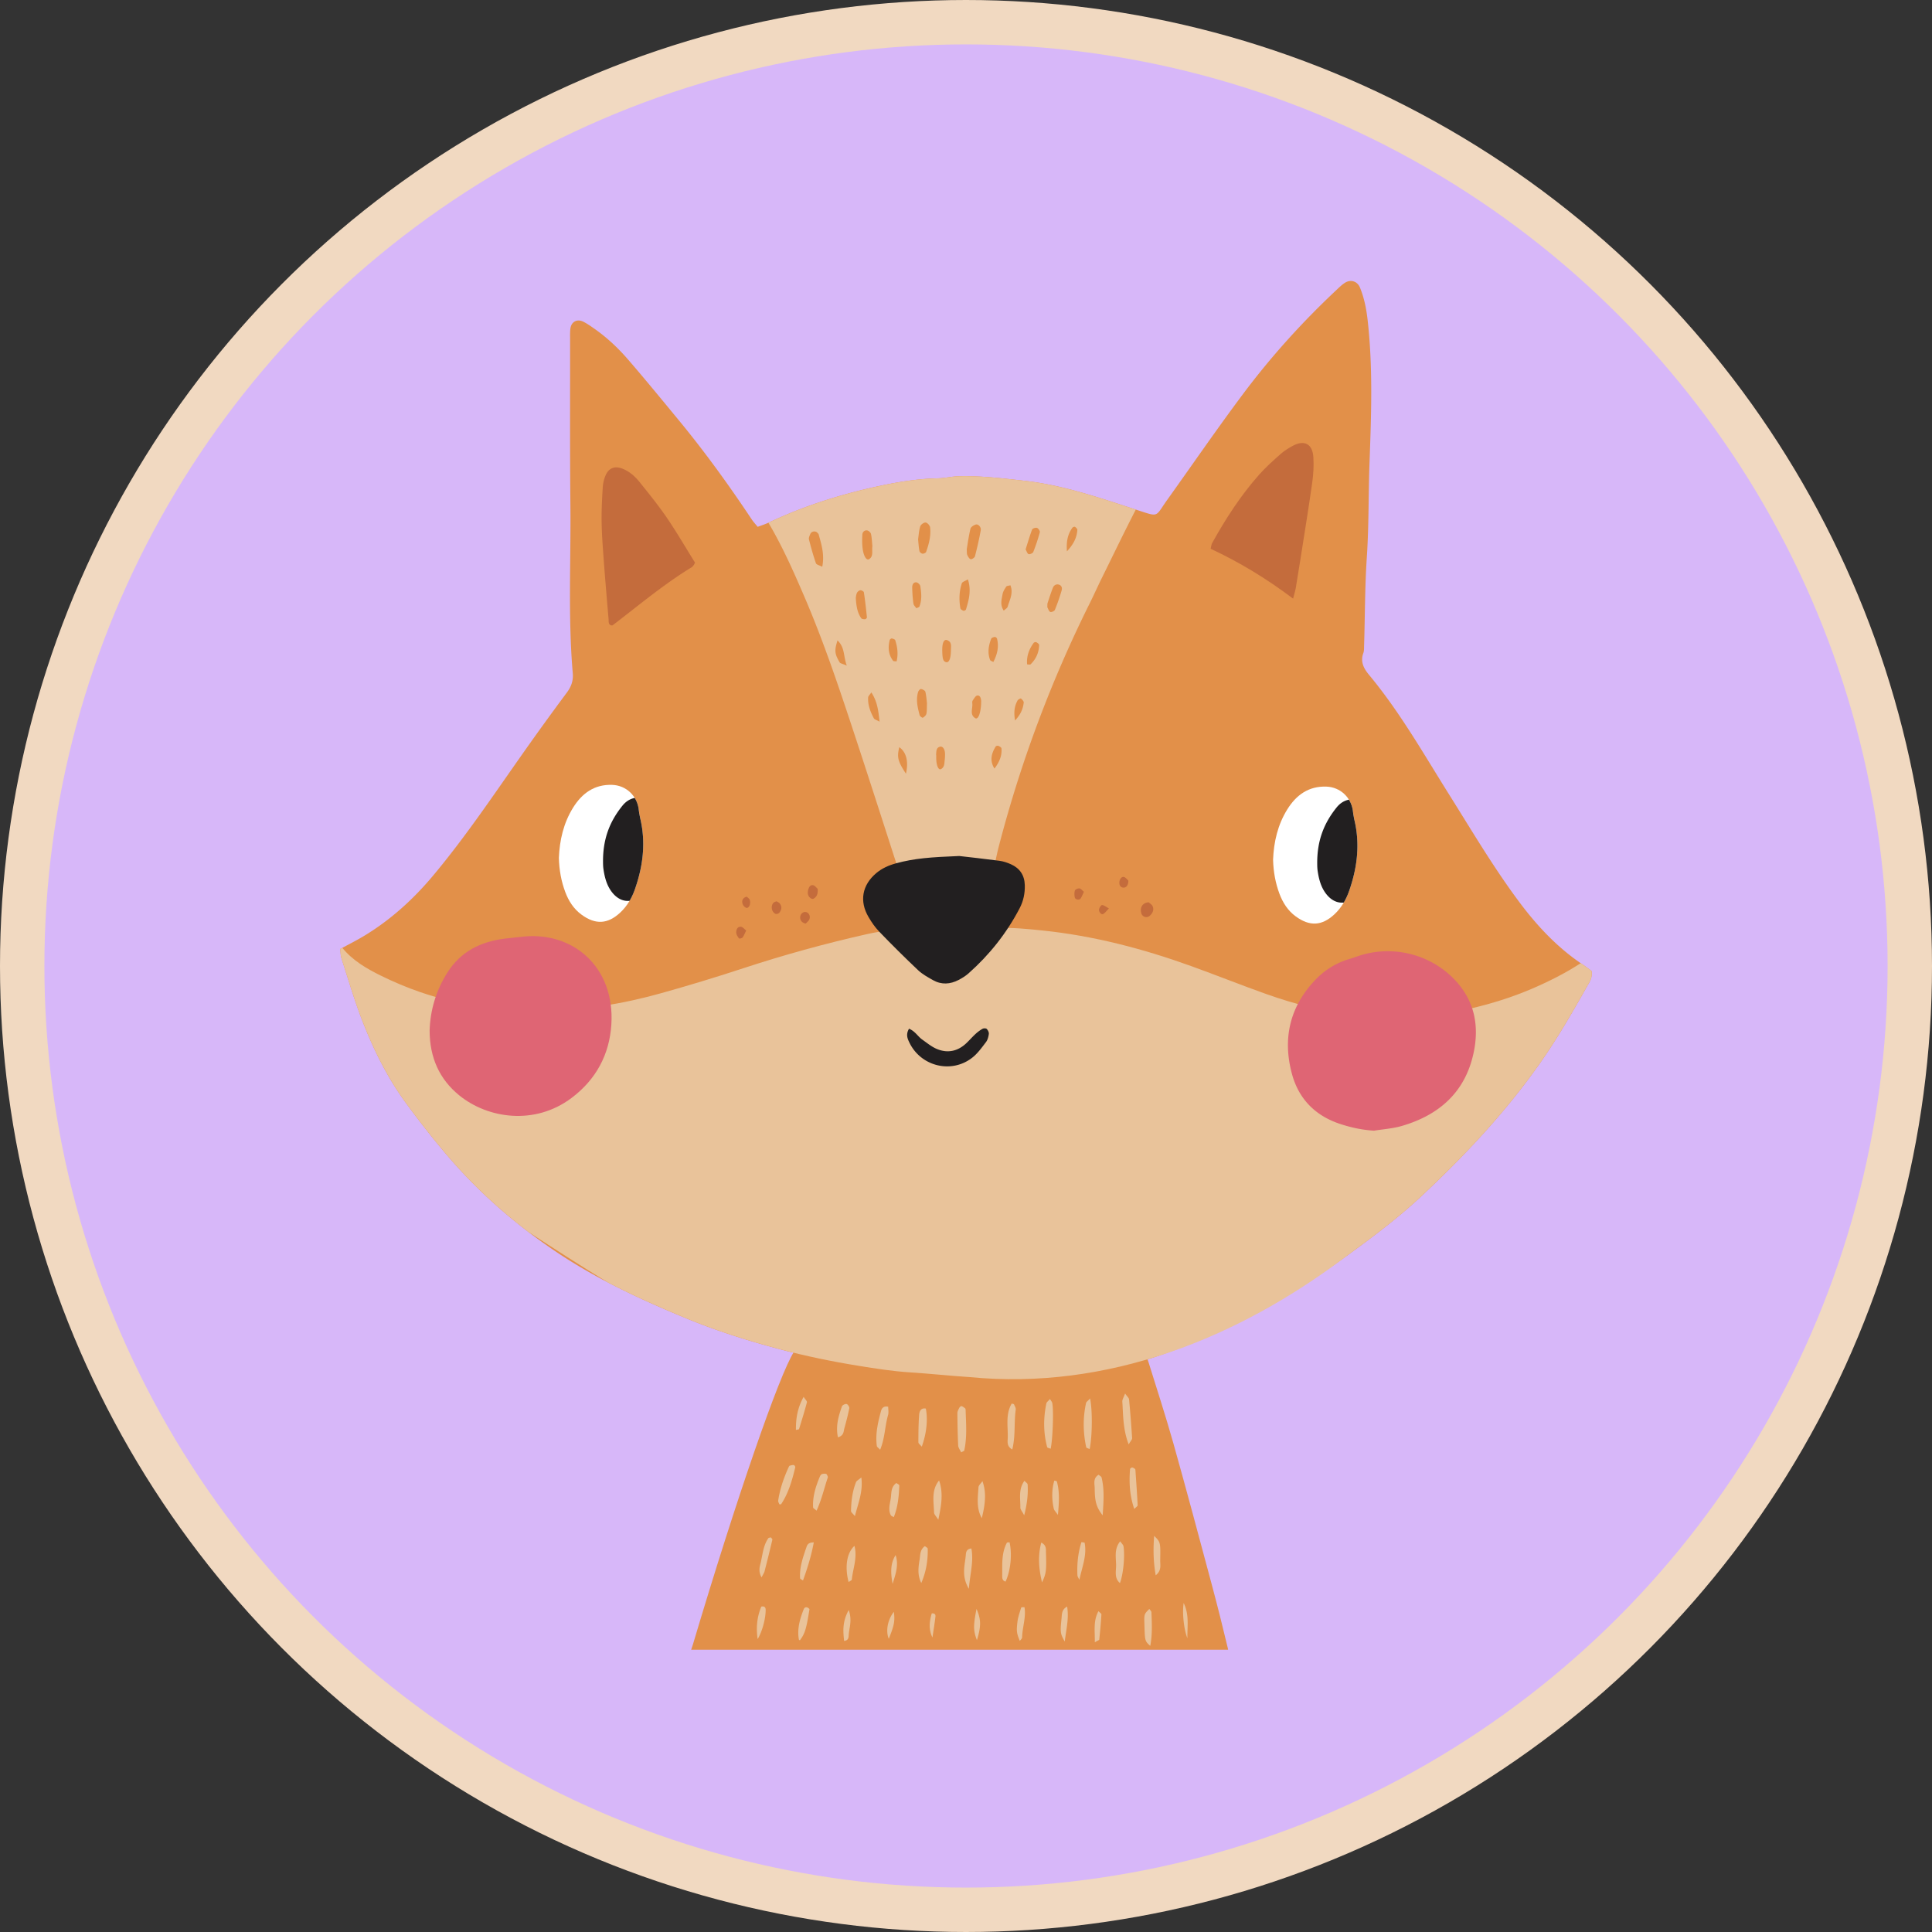 <svg id="Layer_1" data-name="Layer 1" xmlns="http://www.w3.org/2000/svg" viewBox="0 0 8703.94 8703.94"><rect x="0" y="0" width="8703.94" height="8703.94" fill="#333333" stroke="none"/><defs><style>.cls-1{fill:#d7b7f9;}.cls-2{fill:none;stroke:#f1d9c1;stroke-miterlimit:10;stroke-width:200px;}.cls-3{fill:#e29049;}.cls-3,.cls-4,.cls-5,.cls-6,.cls-7,.cls-8{fill-rule:evenodd;}.cls-4{fill:#e9c39a;}.cls-5{fill:#fff;}.cls-6{fill:#df6574;}.cls-7{fill:#221f20;}.cls-8{fill:#c46c3c;}</style></defs><title>Badge 11 - Fox</title><circle class="cls-1" cx="4351.97" cy="4346.29" r="4251.97"/><circle class="cls-2" cx="4351.97" cy="4351.97" r="4251.97"/><path class="cls-3" d="M3198.11,7613c2.77-8.22,5.61-16.25,8-24.3,195.38-656.29,390.16-1219,455.19-1317.89,19.63-8,39-3.38,58.43,2.93,122.07,39.54,247.92,53,375.44,63.63,214.84,17.94,429.54,10.8,644.37,10.38,69.1-.14,138.18-9.68,207-17.11,46.53-4.9,92.78-12.61,139-20.6,41.65-7.14,83.1-16.25,124.58-24.8,27.49-5.61,38.55.7,48.22,31.95,37.86,121.65,77.49,242.88,112,365.35,60.57,215.27,118,431.36,175.89,647.18,24.27,90.66,46.93,181.9,68.8,273.13.81,3.36,1.52,6.75,2.16,10.15Z" transform="translate(-84.25 -180.7)"/><path class="cls-4" d="M4814.54,6483.39c4.23,7.29,9.07,12.48,10.33,18.37,6.75,34.6,2.1,163.4-7.28,205.72-5.57-2.52-14.87-3.78-15.71-7.14-17.49-65.31-17.23-131.32-3.64-197.18,1.17-5.47,7.57-9.67,16.3-19.77ZM4285.05,7558c-17.78-36.57-13.89-73.28-3-109,18.67-.41,17.12,10.52,16.13,17.94-3.64,30.41-8.7,60.82-13.17,91.08Zm-196.75,5.75c-14.58-35.45-5.2-85.62,22.83-121.64,5.61,40.92,1.81,61-22.83,121.64Zm1328.56-161.43c25.8,53.54,16,103.42,16.79,158.77-15.79-38.67-24-114.63-16.79-158.77Zm-1311.28-85.77c-8.14-45.12-12.12-89.69,13.54-129.91,15.27,45.68-.84,87.72-13.54,129.91Zm378.07,112.26c21.31,50,20.72,78,1.8,141.11-16.38-42.88-17-64.6-1.8-141.11Zm408.2-10.24c8.71,53.12-3.77,101.18-10.79,157.52-20.17-35.88-20.87-40.63-14.44-104.26,2-19.06.29-40.22,25.23-53.26Zm124.74,160.88c.7-51.43-7.72-95.42,16.26-140.14,6.07,6.31,13.72,10.79,13.43,14.72-2.32,37.84-5.73,75.4-9.66,113.08-.1,2.4-6.45,4.21-20,12.34ZM3907.93,7434c16.84,49,1.11,82.27-.29,115.47-.4,10.51-2.8,22.14-20.6,23.83-4.34-43-8.84-85.35,20.89-139.3Zm926.35-583.14c3.77,1.27,10.49,1.68,11.19,3.93,13.21,46.66,9.95,93.75,4.9,150.93-9.91-14.43-16.81-20.47-18.49-27.76-10.34-44.14-9-91.35,2.4-127.1ZM3497.65,7565c-7.89-50.45-3-99.93,16.33-146.3,13.93-2.81,19.2,3.08,19.62,13.16,1,34.76-13.45,95.72-35.95,133.14ZM3670,6623c-.44-52.82,7-99.36,34.73-149.24,7.46,11.78,16.1,19.47,14.85,24.53-10.61,40.62-23.26,80.71-35.59,120.79-.24,1.13-3.93,1.27-14,3.92ZM5266.33,7595.7c-24.09-21.58-24.26-22-26.35-96.7-1.4-46.53-1.41-46.53,22.28-69.93,3.37,5.32,9.25,10.09,9.38,15.15,1.88,49.87,4.62,100.05-5.31,151.48Zm24.53-318.12c-10.67-61.11-11.65-115.76-7-177.7,28.47,28.44,28.86,28.59,27.31,109.18-.37,21.71,7.29,47.08-20.29,68.52Zm-592.48-270.05c-9-17.53-17.44-26.21-17.3-34.75.59-39.95-9.66-82.13,18.35-120.82,6.64,7.16,14.17,11.5,14.45,16.26,2.72,43.72-2.12,86.61-15.5,139.31Zm-191,12.76c-25.41-44.58-17.84-92.51-14.91-139.45.6-8.54,10.38-16.4,17.81-27.46,15.83,44.55,16,91.09-2.9,166.91Zm192.28,400.93c7.95,46.4-10,91.09-10.56,136.64,0,4.9-6.31,9.67-10.5,15.56-13.87-34.2-16-43.58-10.38-88,2.82-21.31,10.5-42,16.82-62.78.56-1.41,7.71-.84,14.62-1.41Zm-968.53,8.68c-14.19,89.84-20.78,111-43.49,140.86-1.54-1.26-4.05-2.39-4.34-3.93-8.54-47.65,4.5-92.21,21.6-135.66,5.18-13.16,16.81-11.77,26.23-1.27Zm-173.37-323c2.09,3.64,6.71,7.84,6,10.93q-16.74,71-35,141.68c-1.92,7.7-7,14.44-13.58,27.48-14.44-25.8-9.11-45.56-4.62-63.21,9.66-38.4,11.47-79.33,35.16-113.24,2-2.66,8-2.52,12.08-3.64ZM4947,7298c-3.09-7-8.59-13.86-8.87-21.14-2.22-50.6,2.66-100.35,18.22-148.71,7.17,1.42,14,1.55,14.29,2.95,11,56.9-11.63,110-23.64,166.9Zm-486.6-141.25c11.11,58-5.46,112.1-11.37,181.77-35.29-59.43-17.23-107.08-13.58-153.47,1-13,4.06-26.19,24.95-28.3Zm-709.91-27.18c-11.34,60.8-28.51,115.75-48.68,171.52-7.14-5-12.9-7.14-13-9.66-3.49-49.75,13.31-95.59,28.87-141.41,3.53-10.09,8.55-20.88,32.85-20.45Zm360.41-113.8c-5.86-3.65-11.23-4.91-13.05-8.13-14.82-28.17-2-56.63.41-84.66,2-21.7,1.68-45.12,24.25-61.09,4.54,3.5,13.45,7.56,13.31,11.07-2,48.48-6.31,96.56-24.92,142.81Zm123.92,296.67c-17.85-34.89-13.52-70.07-7.77-104.54,3.54-20.88.71-45.27,23.95-61.67,4.69,3.93,12.78,7.72,12.78,11.63,1.25,53.13-7.44,104.7-29,154.58Zm-270.1-475.63c8.26,64.31-14,114.49-29,174.34-9.06-11.49-17.51-17.25-17.51-22.86.75-44.42,6-88.42,22.56-130.19,2.73-6.58,11.63-10.65,24-21.29Zm1229.62,142.1c-21.14-61.11-23.85-120.11-19.09-179.81.16-2.67,5.75-6.72,9.11-7,3.68-.27,7.71,2.81,11.36,4.92,1.71,1.12,3.49,3.35,3.63,5.32,3.69,53.11,7.58,106.36,10.22,159.62.16,4.35-7.83,9-15.23,17Zm-415.66,330.6c-15-63.21-19.09-119.55-3.4-179.25,24,12.19,20.6,29.15,21.17,44.28,2.67,82.13,1.12,95.17-17.77,135Zm-844.93-164.39c13.88,53.81-7,102.3-11.91,151.63-.37,4.06-9.13,7.15-14.58,11.21-17.78-68.54-8.41-131.74,26.49-162.84Zm-74.41-489c-11-50.72,2.5-95.43,17.91-139.43,2-5.75,14.58-11.91,20.88-10.79,5.36,1,13.47,13.31,12.35,19.06-6,30.55-14,60.81-22.3,90.8-3.87,13.88-1.53,32.1-28.84,40.36Zm395.92-129.48c9.64,49.47,3.47,111.13-18.26,171.53-6.41-8-15.13-13.73-15.28-19.47.05-41.91.29-83.8,3.52-125.57,1.12-14.57,8.4-30.83,30-26.49ZM3763,6986.5c-9.78-8.68-15.42-11.22-15.56-14-2.92-49.89,12.05-96.14,31.11-141.26,1.73-3.79,5-8.4,8.69-9.53a36.47,36.47,0,0,1,18.65-1c3,.69,5,6.57,7,10.36a8.53,8.53,0,0,1,.55,6.44c-16.21,47.79-26.9,97.54-50.44,149ZM4315,6850.29c19.73,57.18,10.32,112.11-3.56,177.14-9.75-16-18.78-23.83-19.06-32-1.35-49.61-13.45-100.75,22.62-145.18Zm317.39,278.46c12.36,54.79,4.87,127.67-17.83,177.14-14-3.23-15.4-14.57-15.28-25.65.77-50.59-4-102,21-149,1.31-2.39,8-1.67,12.08-2.52Zm9.78-624.9c6.37,2.11,9.81,2.11,10.37,3.52,3.13,7.84,8.84,16.38,7.71,24-8.24,57.87-.28,117.57-15.56,179.37-24.21-13.17-21.29-32.66-20.59-48.35,2.43-53-11.49-108.61,18.07-158.5ZM3595.45,6958.06c-1.83-5.46-6.07-11.5-5.36-16.82,7.88-53.26,25.49-103.42,47.79-152.19,1-2,2.51-4.63,4.19-5.06,6-1.67,12.47-3.77,18.37-3.07,2.67.27,7.27,7.29,6.57,10.24-14,58-30,115.33-63.47,165.92-.71,1.11-4.21.56-8.09,1Zm1456.46,49.61c-28.57-37.42-35.19-60.68-35.89-121.51-.24-21.15-8.54-45.54,17.52-61.52,4.81,4.21,12.19,7.57,13.46,12.34,12.92,52.68,9.39,105.81,4.91,170.69Zm78.89,116.74c6.5,9.53,14,15.83,15.13,23,6.89,45.53-1.54,126.55-16.12,165.22-24.92-21-18.22-49.89-17.5-75.25,1-36.58-11.08-76,18.49-112.95ZM4085.65,6518.28c0,11.92,2.92,25.51-.45,37.14-14.57,49.9-13.87,103.43-35.73,156.55-7.52-8.27-14.3-12.19-15-16.95-7.27-53.69,4.91-105.55,18.65-156.84,3.4-12.47,11.06-24.79,32.54-19.9Zm909.69-37.41c11.29,57.6,9.61,171.11-2,228.15-5.75-3-14.73-4.75-15.56-8.4-14.28-66.15-15.29-132.72-.71-199,1.12-5.18,7.71-9.11,18.28-20.75ZM5169.09,6688c-25.92-68-24.56-130.89-28.63-192.7-.64-9.4,6.31-19.35,12.49-36.71,9.58,13.86,17.36,20,17.93,26.91q8.27,87,13.72,174c.43,6.72-7.27,13.88-15.51,28.46Zm-754.7,35.87c-5-11.07-12.75-20.59-13.32-30.4-2.38-48.65-3.22-97.41-3.63-146.18,0-8.26,4.77-16.68,8.68-24.39,1.71-3.5,7.43-8.13,10.1-7.43,5.62,1.55,10.64,5.89,15.55,9.68,1.54,1.11,2.52,3.78,2.67,5.88,1.85,61.81,7.43,123.76-6.31,185-.24,1.41-3.66,2.11-13.74,7.86Z" transform="translate(-84.25 -180.7)"/><path class="cls-3" d="M7254.3,4554.94c5.17,31.82-9.57,50.3-20.21,69.37-66,117-133.14,233.48-210.35,343.63-155.11,221.14-338.87,417.2-535.48,601.2-103,96.41-216,181.35-330,264.46-165.08,120.24-337,229.12-520.91,318.67-112.79,54.81-229.42,101.19-348.11,141.27-52.7,17.8-108.05,29-163.13,37.84-96.95,15.54-194.65,27-292,40.07a52.47,52.47,0,0,1-6.74.43c-125.41-.14-250.15,20.88-375.71,12.75-89.12-5.75-178-15.56-267.25-21.16-78.18-5.05-155.42-17.1-232.65-29.71-119.23-19.2-237.39-43.59-354-74.69-145-38.56-287.86-83.54-426.59-141.13-207.25-85.77-409.91-180.08-595.88-307.47-176.71-120.8-335.79-260.1-475.08-423.23-64.18-75-124.46-152.61-183-231.92-87.28-118-151.63-248.62-203.9-384.85-34.33-89.82-61.39-182.32-91-273.84-3.92-12.18-3.37-25.92-5.2-40.64,38.68-21.16,76.39-39.92,112.12-61.79,117.75-72,218.19-163.41,306.63-269.21,143.93-172.1,268.79-358.07,397.59-541.23q100.29-142.74,204.6-283c20.05-26.9,29.58-54.09,26.63-87-21.72-252.82-8.13-506.2-10.66-759.28-2.51-251-1.11-502.13-1.4-753.26-.14-13.32-.28-26.92,1.4-40.23,4.08-31.24,30.56-45.26,59.29-30.4,17.95,9.11,34.47,21,50.87,32.51,55.36,39,104.4,85.19,148.4,135.93,76.26,88,149.95,178.12,224.09,268,120,145,230.26,297.37,334.52,454,7.3,10.93,16.4,20.6,26.63,33.07,17.81-6.72,34.61-12,50.44-19.47,160.64-76,329.34-128.65,502.55-165.52,84.81-18.07,171.4-31.67,259-33.49,31.25-.56,62.22-8.54,93.33-9.38,98.67-2.53,196.2,9.38,294,20.17,177.45,19.47,344.19,78.21,512.07,132.59,98.25,31.81,78.48,31,132.86-45.27,114.51-160.33,226.19-322.89,344.19-480.55,125.18-166.92,265-321.48,417.21-464.43,13-12.2,25.92-25.36,41-34.62,25.53-15.7,55.22-6,66.57,21.87,18.8,45.82,28.45,93.89,34.2,143.08,24.69,214.56,16.82,430,9,644.65-5.32,143.22-2.66,286.73-12.34,429.67-8.81,132-8,264-12.19,396.05-.41,11.22.43,23.13-3.37,33.35-14.4,39.1,1.82,69.51,25.65,98.24,139.45,167.76,246.65,357.37,362.13,541.22,102.32,163,200.27,329.06,315.74,483.5,81,108.32,172.66,205.86,286.17,281.26,12.89,8.68,25.08,18.36,38.29,27.89Z" transform="translate(-84.25 -180.7)"/><path class="cls-4" d="M3546.1,2535.64l2.11-1c160.64-76,329.34-128.65,502.55-165.52,84.81-18.07,171.4-31.67,259-33.49,31.25-.56,62.22-8.54,93.33-9.38,98.67-2.53,196.2,9.38,294,20.17,174.65,19.18,338.93,76.37,504.15,130-52.19,101.19-101.5,204-152,306.09-18.87,38.11-36.15,76.94-55.07,115.07A5629.7,5629.7,0,0,0,4585,3990c-14.69,56.19-24.24,113.65-36.29,170.55-2.24,10.92-3.79,22.14-7.15,32.66-7.7,23.66-21.86,31.94-46.66,24.65-88.43-25.94-180.23-30.83-270.91-42.61-1.66-.27-3.79,2.26-8.81,5.61,3,15.42,8.68,32.25,8.54,49.06-.14,8.68-9.11,20.74-17.24,24.94-11.21,5.75-22.13-3.22-26.76-13.72-8.1-18.37-14.29-37.57-20.47-56.78-75.92-234.17-150.65-468.77-227.86-702.66-68.78-208.26-138.46-416.36-225.49-618-48.22-111.94-97.66-223.27-159.78-328Z" transform="translate(-84.25 -180.7)"/><path class="cls-4" d="M2366,4774.64c3.22,2.4,6.12,6,9.77,6.89,87.47,20.17,176.3,27.18,265.71,29,43.19.7,94.73-14.43,152.2-43.72-148.12,19.19-287.85,11.78-427.68,7.83Zm4888.28-219.7c5.17,31.82-9.57,50.3-20.21,69.37-66,117-133.14,233.48-210.35,343.63-155.11,221.14-338.87,417.2-535.48,601.2-103,96.41-216,181.35-330,264.46C5660.47,6213,5070,6445.26,4451.58,6384.63c-89.12-5.75-178-15.56-267.25-21.16-78.18-5.05-155.42-17.1-232.65-29.71-119.23-19.2-237.39-43.59-354-74.69-145-38.56-287.86-83.54-426.59-141.13-118.72-49.14-235.95-101.08-349.39-160.43-120.48-73.58-239.12-150.05-357.37-227.1-132.92-101.38-254.67-214.91-364.2-343.17-64.18-75-124.46-152.61-183-231.92-87.28-118-151.63-248.62-203.9-384.85-34.33-89.82-61.39-182.32-91-273.84-3.92-12.18-3.37-25.92-5.2-40.64l9.46-5.14c46.34,56.81,108.84,93.41,174.12,125.51,115,56.62,235.17,98.94,361,124,37.31,7.41,75.12,13.47,113,16.26,87.06,6.3,174.19,13.3,261.36,14.29,178.17,1.95,352.46-27.19,523.44-74.83,124.87-34.75,249.3-72.46,372.48-113q274.56-90.18,556.24-153.6c67.56-15.27,136.77-22.27,205.29-32.65,29.33-4.34,53.82,2.54,64.33,34.2,28.5,6,54.38,1.11,81.16-2.39,79.77-10.79,159.74-23.68,239.91-27,66.89-2.81,134.39,4.07,201.11,10.93,230.54,23.81,453.22,82,670.71,160.46,113.65,41.05,225.91,86.05,339.85,126.54,131.06,46.53,265.69,80.31,404,95.74,129.26,14.42,258.15,17.79,387.77-5.06,137.54-24.24,271.18-58.71,399.41-113.36,77.65-33.2,153.12-70.91,223.88-116.9q5.18,3.54,10.44,7c12.89,8.68,25.08,18.36,38.29,27.89Z" transform="translate(-84.25 -180.7)"/><path class="cls-5" d="M2366,4774.64c139.88,3.93,279.54,11.36,427.68-7.83-57.43,29.29-109,44.44-152.2,43.72-89.38-1.82-178.25-8.83-265.71-29-3.59-.85-6.59-4.49-9.77-6.89Z" transform="translate(-84.25 -180.7)"/><path class="cls-6" d="M6274.41,5274.56c-52.86-3.22-102.88-14-152.22-30.14-113-37.13-187.77-113.51-218-227.44-42.29-158.78-8.83-301.87,106.08-422.11a344,344,0,0,1,153-93.75c12.95-3.79,25.51-8.13,38.26-12.62,158.08-54.37,336.76-7.69,447,117.73,80.33,91.5,99,199.56,75.12,314.74-36.85,178.56-154.16,282.69-324,332.3-40.32,11.75-83.37,14.56-125.26,21.29Z" transform="translate(-84.25 -180.7)"/><path class="cls-6" d="M2019.74,4824.14c2.65-91.93,28.54-180.63,80.25-262.19,59.75-94.33,148.69-138.47,255.9-152.35,24.38-3.22,48.91-4.9,73.29-8,233.63-30.25,425.62,134.12,409.36,393.94-8.36,135.67-69,248.76-179.52,331.72-166.49,125.14-377.55,92.08-505.07-11.22-90.62-73.42-133.69-171.1-134.21-291.91Z" transform="translate(-84.25 -180.7)"/><path class="cls-7" d="M4405.77,4037.11c43.57,5,112.37,12.47,181,21.58,17.41,2.24,34.9,8.13,51.14,15.28,40.37,17.93,61.95,49.18,63.21,94.32,1,36.71-6.17,71.6-23,103.7-58.45,112.39-135.94,210.07-230.53,293.88-13.26,11.76-28.87,21.44-44.57,29.57-38.12,19.88-77.5,22.42-115.62.84-23.22-13.18-47.5-26.35-66.7-44.43q-90.18-85.35-176.16-174.75c-18.48-19.07-33.78-41.91-47.36-64.89-42.2-71.62-29-144.2,34.6-197.88,26.12-22,56.34-35.32,89.27-44.29,84.11-22.71,154.86-27.6,284.66-32.93Z" transform="translate(-84.25 -180.7)"/><path class="cls-8" d="M5909.78,2877.58c-121.08-91.09-241.09-163.82-371.42-224.65,2.55-9.82,3-18.64,6.73-25.65,61-109.74,128.79-214.83,212.32-308.87,29.58-33.21,63.06-63.06,96.55-92.64,16.59-14.71,35.89-26.62,55.5-37.12,51.32-27.33,87.88-7.86,91.65,51.43,2.43,37.55.28,76.08-4.9,113.51-16.25,115.06-35,229.69-53,344.47-6.86,44.14-14,88.14-21.43,132.28-2.2,12.62-6.32,25.1-12,47.24Z" transform="translate(-84.25 -180.7)"/><path class="cls-8" d="M3215.44,2715.43c-3.53,6.87-4.26,9.12-5.67,10.8-2.79,3.5-5.32,7.56-9,9.81-126.37,76.94-239.23,172.23-356.38,261.63-1.51,1.13-4.34.29-7.28.44-13-4.92-10.23-17.81-11.07-27.76-7.93-91.36-15.69-182.6-22.42-274.11-4.19-55.65-8.27-111.56-9-167.33-.69-51.3,2.1-102.72,5.19-154a164.55,164.55,0,0,1,12.33-51.72c14.46-34.62,42-44.71,76.51-31,32.29,12.89,57.33,35.46,78.21,61.66,41.92,52.41,84.37,104.54,122.06,159.9,45.17,66.43,85.49,135.93,126.47,201.66Z" transform="translate(-84.25 -180.7)"/><path class="cls-7" d="M4179.56,4815.18c28.06,11.64,39.8,35.18,59.42,48.9,21.73,15.28,42.74,32.94,66.84,42.75,47.54,19.47,92.2,10.23,130.33-24.94,14.77-13.74,27.75-29,42.47-42.6a175,175,0,0,1,32-23.69c4.91-2.8,15.54-2.8,18.92.55,5.48,5.62,10.5,15.42,9.52,22.71-1.64,12.75-5.47,27.19-13.18,37.14-18.74,24.52-37.41,50.87-61.51,69.65-93.88,73.58-231.52,39.51-283.23-68.12-8.8-18.08-16.69-37-1.54-62.35Z" transform="translate(-84.25 -180.7)"/><path class="cls-3" d="M4439.55,2655c4.66-27.05,8.95-60.26,16.79-92.5,2-7.84,14.57-16,23.82-18.63,11.54-3.36,25.24,11.77,22.43,26.34-7.11,39.23-16,78.19-26.06,116.75-1.54,6-14,14.43-19.2,13-6.44-1.54-11.92-11.63-15.42-19.2-2.49-5.74-1.41-13-2.36-25.78Zm217.62,771.62c-6.88-40.93-1.55-66.44,11.35-90.25,2.53-4.63,13.45-10.24,15.27-8.69,5.81,4.62,13.31,12.89,12.47,18.64-3.33,26.07-11.63,50.59-39.09,80.3Zm233.78-762c-3.66-49.18,5.15-79.46,24.91-106.92,2-2.67,9.68-4.9,11.78-3.37,4.68,3.52,10.66,9.68,10.23,14.29-2.65,31.41-13.45,59.58-46.92,96ZM3857.41,3065.75c34.36,33.36,25.61,70.22,41.72,113.66-19.59-8.7-29.28-9.8-32.23-14.72-22.55-38.54-24-53.25-9.49-98.94Zm647,283.37c-2,47.36-14.19,75.39-27.07,66.85-25.78-16.68-10-43.87-12.75-66.58-.55-4.19-.43-9.66,1.82-12.88,6-8.41,12.47-21,20.31-22.29,12.9-2.09,16.54,11.22,17.66,22.71.28,4.48,0,9,0,12.19Zm-380.91-188.77c-7.69-1.12-13.75-.14-15.59-2.53-21.68-28.3-23.67-60.4-15.41-93.75.85-3.08,6.74-7.56,9.53-7,5.51,1,14,3.78,15.28,7.84,10.42,31.26,13.88,63.06,6.19,95.44Zm42.19,506c-37.14-56.75-41.09-74.12-30-119.53,31,22,42.76,63.21,30,119.53Zm136.09-83a52,52,0,0,1,0-6.72c1.11-13.18.55-27.76,17.38-31.95,12.5-3.22,22.56,11.91,22.56,33.63a210.86,210.86,0,0,1-1.41,26.76c-1.91,15-.29,32.11-17.24,40.66-10,5.16-19.33-13.6-20.74-42.33-.38-6.59-.13-13.32-.13-20.05Zm409.79-409.36c-3.28-36.42,8.49-68.24,29.64-97.1,2-2.67,9-4.49,11.79-2.95,5.18,2.8,12.88,8.27,12.74,12.61-.94,33.92-14,63.49-38.82,87.17-2,2.1-8.11.27-15.35.27Zm-382.36-63.32c-.37-33.64,7.56-51.17,21.71-46.11,22.56,8,17.52,28,17.38,44.84-.24,39-8.83,58.43-22.42,54.23-12.7-3.92-16-14.29-16.67-53Zm230.12,52.41c-7.44-4.36-13-5.61-14.32-8.56-12.74-32.79-7.27-65.17,4.79-96.55,1.53-4.2,10.36-6.86,16.09-7.72,3.09-.41,9.13,4.07,10,7.43,9.59,37.43,1,71.62-16.52,105.4Zm47-231.25c-17.85-26.62-9.31-50.72-5.52-73.56,2-12.34,9.54-24.12,16.68-34.75,2.71-3.93,11.21-3.79,18.78-6,14.21,35.59-3.52,65.72-12.33,96.41-1.78,6.46-10.52,10.94-17.61,17.94Zm-41.93,711.37c-22.84-36.57-13.2-68.67,5.57-99.36,1.54-2.67,8.83-4.34,12.06-3,5.5,2.39,13.6,7.16,14,11.36,3,34.33-10.79,63.62-31.64,91ZM4009.89,3300.2c27.05,41.49,31.49,82,37,131.74-13.68-7.84-23-9.81-25.78-15.13-15.66-29.42-28-60.27-25.65-94.46.46-6.31,7.7-12.19,14.47-22.15ZM4212.64,2921c-4.61-6.89-12.34-13.6-13.32-21.17a617.09,617.09,0,0,1-5.45-73.43c-.15-11.22,5.45-23.7,19-22.15,6.73.84,16.54,10.37,17.52,17.1,4.92,30.82,7.85,62.22-4.19,92.35-1.24,2.94-7.31,4.06-13.6,7.3Zm-198.15-280.58c-3.09,24,5.58,45.84-14.31,59.15-11.85,8.13-25.79-13.18-30-50.32-2.23-19.62-2-39.66-1-59.42.57-12.33,9.66-21.44,21.86-19.47,6.65,1,15.83,9.52,17.24,16.11,4.1,19.33,4.63,39.37,6.18,54ZM4704.73,2656c9.77-30.69,18.31-60.68,29.38-89.69,2-4.9,16.1-9.67,22-7.43,6.2,2.24,14.15,14.3,12.76,19.77a826.5,826.5,0,0,1-29.57,88.84c-2.22,5.46-15,11.36-20.89,9.67-5.73-1.69-8.69-12.75-13.67-21.16Zm-260,134.68c16.4,50.59,4.06,93.32-8.69,135.93-.83,2.8-8,6.59-10.8,5.75-5.42-2-13.45-6.31-14.29-10.79-6.57-37.84-5.75-76,6.31-112.67,2.25-7.15,15.84-10.79,27.47-18.22Zm-184.27,557.77c-.94,21.71.12,35.44-2.82,48.2-1.66,7-9.39,13.59-16,17.52-2.07,1.11-13-6.45-14.3-11.5-9.09-34.46-17.79-69.5-6.57-105.24,1.71-5.47,9.38-13.6,12.74-12.76,7.44,1.54,18.22,6.86,19.63,12.62,4.65,19.2,5.74,39.38,7.3,51.16ZM3939.7,2873.76c1.2-5.89,1.75-15.27,5.68-22.85,2.7-5.18,9.82-10.79,15.15-11.07s15.13,5.32,15.68,9.53c5.61,37.29,9.81,74.84,13.6,112.41.34,2.79-5.19,8.54-8,8.68-6,.14-14.85-.7-17.52-4.49-18.73-26.63-22.42-57.73-24.6-92.21ZM4802.92,2900c5.93-17.38,14.29-44.71,24.66-71.19,4.1-10.52,13.88-17.81,26.62-14.44,13.48,3.63,16,16,12.89,26.48a921,921,0,0,1-30.4,87.46c-2.24,5.31-15.42,11.35-20.6,9.24-6-2.24-9.11-12.88-13-20.17-.82-1.69-.13-4.36-.13-17.38ZM4220.4,2610.14c2.9-19.33,3.73-39.64,9.75-58.29,2.55-8,16.4-17.79,24.38-17.09,7.49.69,18.92,13.3,19.9,21.72,4.49,38.12-5.18,74.83-17.79,110.43-1.49,4.34-10.93,8.83-16.25,8.27s-13.05-6.87-13.88-11.77c-3.34-17.24-4.35-34.9-6.11-53.27ZM3788.59,2734c-12-6.31-26.09-9.1-28.48-16-12.31-35.17-22.28-71.19-31.39-107.35-1.79-7.28,3-16.95,6.31-24.81,5.63-12.75,24.94-14.56,32.8-3.77,1.28,1.81,3.78,3.07,4.2,5,13,46.11,27.61,92.21,16.56,146.86Z" transform="translate(-84.25 -180.7)"/><path class="cls-8" d="M5259,4245.64c4.47,4.34,15,9.95,18.47,18.51,6.5,16-.54,30.41-12.89,42-12.14,11.49-32.65,6.59-38.12-9.39-8.64-25.65,3.5-48.9,32.54-51.15Z" transform="translate(-84.25 -180.7)"/><path class="cls-8" d="M3582.47,4241.16c4.34,2.8,11,5,14.65,9.66,11.26,14.16,8.56,29.3-2.09,42.19-3.23,3.92-12.9,6.73-17.1,4.76-18.36-8.41-22.7-36-8.84-50.45,2.83-2.8,7.57-3.64,13.38-6.16Z" transform="translate(-84.25 -180.7)"/><path class="cls-8" d="M3768.12,4185.51c1.51,21.87-3.52,35.61-18.66,43.87-2.9,1.69-9.11.56-12.32-1.53-15.12-10.09-15.71-25-11.37-40.64,3.25-11.5,10.65-21.72,22.71-18.22,8.73,2.38,15,12.47,19.64,16.52Z" transform="translate(-84.25 -180.7)"/><path class="cls-8" d="M3445.8,4372.89c-6.3,12.75-9.83,23.13-16,31.24-2.78,3.79-14.85,6.18-16.24,4.22-5.9-7.72-12.47-17.24-12.63-26.21-.07-12.61,5-27.61,21.31-26.35,8,.56,15.27,10.65,23.57,17.1Z" transform="translate(-84.25 -180.7)"/><path class="cls-8" d="M3713.89,4341.64c-17.91-3.52-26.36-16.4-24.68-30.83s15.11-24.53,27.46-20.89c11.91,3.65,19.61,17.39,14.15,31.95-3.05,8.41-12.33,14.57-16.93,19.77Z" transform="translate(-84.25 -180.7)"/><path class="cls-8" d="M5167.69,4148.23c.33,20.19-9.8,32.39-22.56,31.41-13.12-1-17.93-10.38-18.08-22.14-.28-15.56,10.65-29.58,21.73-25.65,8.45,3.07,14.57,12.47,18.91,16.38Z" transform="translate(-84.25 -180.7)"/><path class="cls-8" d="M4967.35,4198.41c-5.62,11.92-9,22.15-15.06,30.55s-24.38,4.62-26.21-5.6-2.52-21.71.84-31c2.14-5.18,13.9-10.23,20.33-9.4,6.79,1,12.47,9.25,20.1,15.42Z" transform="translate(-84.25 -180.7)"/><path class="cls-8" d="M3448.32,4220.27c3.66,3.65,11.89,8.28,13.85,14.71,5.77,19.06-4.07,39-16.27,35.6-6.53-2-13.86-10.36-16.24-17.52-5.17-15.83,1.67-28.58,18.66-32.79Z" transform="translate(-84.25 -180.7)"/><path class="cls-8" d="M5080,4273.24c-11.6,11.78-17.67,21.17-26.22,25.51-8,4.08-20.6-10.37-18.22-22,1.55-7.3,9.25-18.93,13.73-18.79,8.57.29,16.83,7.86,30.71,15.27Z" transform="translate(-84.25 -180.7)"/><path class="cls-5" d="M2602.12,4045.74c3.09-78.9,20.57-156.81,64.16-226.75,40.09-64.47,96.14-105.25,176.16-102.3,63,2.25,112.67,49.61,119.54,112.54,1.87,15.4,4.9,30.69,8.26,45.82,23.57,105.79,10.24,208.67-24.8,309.57-14,40.37-34.74,77.22-66.7,107.07-56.46,52.69-111.7,55.78-174.77,9.53-35.7-26.07-58-61.8-73.15-101.88-18.05-48.36-27.31-98.94-28.7-153.6Z" transform="translate(-84.25 -180.7)"/><path class="cls-7" d="M2943.79,3775.53a129.3,129.3,0,0,1,18.19,53.7c1.87,15.4,4.9,30.69,8.26,45.82,23.57,105.79,10.24,208.67-24.8,309.57a301.47,301.47,0,0,1-24.77,54.38c-30.24,3.27-58.87-11.16-81.45-41.6-21.86-29.58-30.83-64.2-36.15-99.79-2.35-15.41-2-31.12-2.1-34.33-.82-103.56,30.39-182.06,87.43-252.82,16.26-20.22,35.65-31.21,55.39-34.93Z" transform="translate(-84.25 -180.7)"/><path class="cls-5" d="M5819.67,4053.6c3.09-78.92,20.57-156.83,64.16-226.75,40.08-64.47,96.14-105.26,176.17-102.31,62.95,2.24,112.65,49.61,119.53,112.54,1.88,15.41,4.9,30.69,8.27,45.83,23.56,105.79,10.24,208.67-24.81,309.56-14,40.36-34.75,77.23-66.71,107.08-56.45,52.69-111.68,55.78-174.76,9.53-35.7-26.07-58-61.81-73.15-101.89-18-48.36-27.32-98.94-28.7-153.59Z" transform="translate(-84.25 -180.7)"/><path class="cls-7" d="M6161.35,3783.39a129.15,129.15,0,0,1,18.18,53.69c1.88,15.41,4.9,30.69,8.27,45.83,23.56,105.79,10.24,208.67-24.81,309.56a301.84,301.84,0,0,1-24.77,54.38c-30.23,3.28-58.87-11.16-81.45-41.6-21.85-29.57-30.83-64.19-36.16-99.78-2.35-15.41-2-31.12-2.09-34.33-.83-103.58,30.39-182,87.43-252.82,16.26-20.23,35.64-31.23,55.4-34.93Z" transform="translate(-84.25 -180.7)"/></svg>
